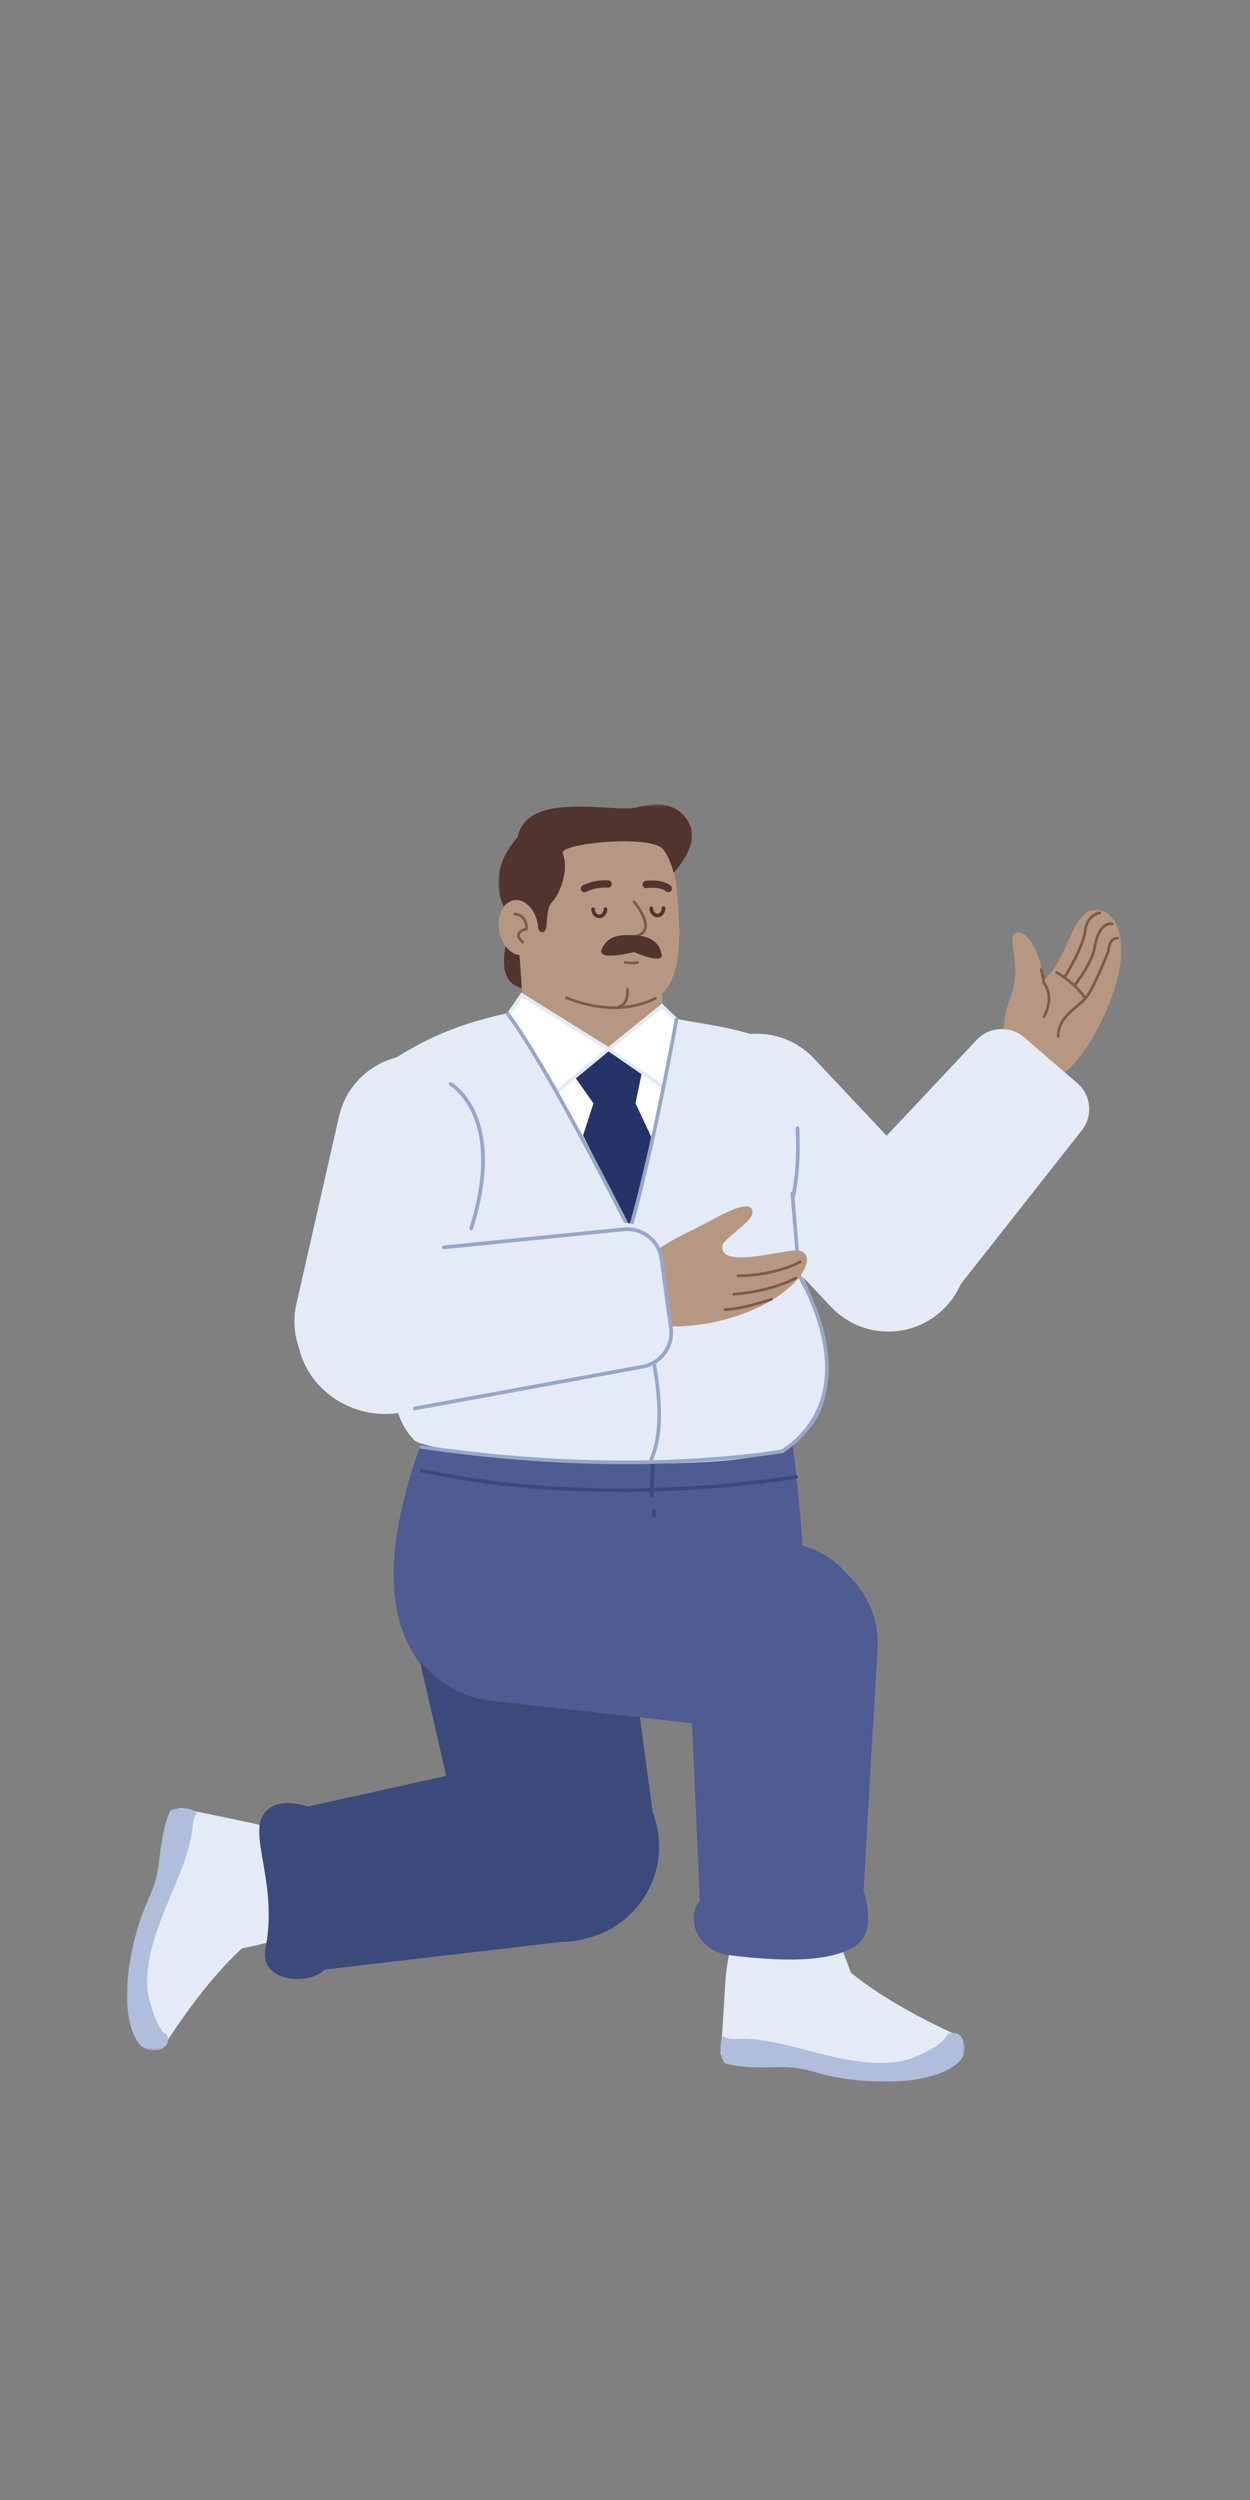<?xml version="1.0" encoding="UTF-8"?>
<svg width="512px" height="1024px" viewBox="0 0 512 1024" version="1.1" xmlns="http://www.w3.org/2000/svg" xmlns:xlink="http://www.w3.org/1999/xlink">
    <rect x="0" y="0" width="512" height="1024" fill="#808080" stroke="none"/>
    <!-- Generator: Sketch 61.2 (89653) - https://sketch.com -->
    <title>2.人物组件/1.商人/跪姿/介绍</title>
    <desc>Created with Sketch.</desc>
    <defs>
        <polygon id="path-1" points="0.286 1.367 48.821 1.367 48.821 72.677 0.286 72.677"></polygon>
        <polygon id="path-3" points="0 0.328 28.802 0.328 28.802 99.635 0 99.635"></polygon>
        <polygon id="path-5" points="0.614 0.321 79.983 0.321 79.983 52.79 0.614 52.79"></polygon>
        <polygon id="path-7" points="1.45 0.885 101.565 0.885 101.565 21 1.45 21"></polygon>
    </defs>
    <g id="2.人物组件/1.商人/跪姿/介绍" stroke="none" stroke-width="1" fill="none" fill-rule="evenodd">
        <g id="分组" transform="translate(410.5, 371.179)">
            <mask id="mask-2" fill="white">
                <use xlink:href="#path-1"></use>
            </mask>
            <g id="Clip-2"></g>
            <path d="M3.209,65.909 C3.209,65.909 -3.504,55.724 3.416,37.304 C8.619,23.451 1.158,12.519 5.739,10.901 C10.32,9.284 16.1,19.929 16.865,30.449 C26.196,22.358 27.528,7.127 35.111,2.34 C43.17,-2.748 60.296,11.793 37.232,53.63 C17.066,87.47 3.209,65.909 3.209,65.909" id="Fill-1" fill="#B69882" mask="url(#mask-2)"></path>
        </g>
        <path d="M426.265,396.584 C426.563,396.496 426.875,396.666 426.963,396.964 C427.437,398.577 427.746,399.954 427.921,401.097 L427.982,401.528 C428.017,401.794 428.039,402.014 428.052,402.191 L428.059,402.3 L428.096,402.345 C428.345,402.658 428.65,403.121 428.958,403.727 L429.073,403.961 C430.707,407.37 430.739,411.677 428.146,416.724 C428.004,417.001 427.665,417.109 427.389,416.967 C427.113,416.826 427.004,416.486 427.146,416.21 C429.574,411.484 429.544,407.547 428.059,404.447 C427.84,403.992 427.607,403.598 427.376,403.269 C427.241,403.077 427.14,402.952 427.09,402.897 C426.996,402.794 426.943,402.66 426.942,402.521 L426.936,402.36 C426.923,402.132 426.885,401.768 426.809,401.267 C426.641,400.174 426.344,398.847 425.884,397.282 C425.796,396.984 425.967,396.671 426.265,396.584 Z" id="Stroke-3" fill="#7C5B4D" fill-rule="nonzero"></path>
        <path d="M457.901,383.711 C458.211,383.725 458.452,383.987 458.439,384.297 C458.426,384.608 458.164,384.849 457.854,384.835 C456.457,384.776 455.562,385.597 455.027,387.096 C454.836,387.63 454.709,388.21 454.635,388.79 L454.6,389.109 C454.591,389.206 454.584,389.292 454.58,389.366 L454.573,389.55 L454.534,389.747 L454.195,390.605 L453.479,392.379 L453.281,392.862 C452.321,395.197 451.321,397.532 450.331,399.713 C449.954,400.542 449.586,401.335 449.227,402.085 L448.959,402.64 C447.702,405.227 446.606,407.199 445.707,408.425 C445.204,409.11 444.577,409.786 443.763,410.545 L443.448,410.834 C442.801,411.42 440.326,413.513 440.341,413.5 C436.034,417.218 434.086,420.151 433.972,424.512 C433.964,424.823 433.705,425.068 433.395,425.06 C433.084,425.052 432.839,424.793 432.847,424.483 C432.968,419.853 434.976,416.718 439.262,412.948 L439.685,412.582 C440.11,412.222 442.13,410.51 442.693,410 C443.612,409.168 444.286,408.459 444.8,407.759 C445.649,406.602 446.718,404.679 447.947,402.148 C448.385,401.246 448.84,400.276 449.307,399.248 C450.29,397.081 451.285,394.758 452.24,392.434 L452.809,391.038 L453.45,389.429 L453.456,389.311 C453.464,389.179 453.477,389.02 453.497,388.838 L453.519,388.648 C453.603,387.993 453.746,387.336 453.968,386.717 C454.625,384.876 455.833,383.72 457.677,383.707 L457.901,383.711 Z" id="Stroke-5" fill="#7C5B4D" fill-rule="nonzero"></path>
        <path d="M451.165,379.621 C452.602,378.046 454.155,377.611 455.476,377.83 L455.661,377.868 C455.686,377.874 455.707,377.88 455.725,377.885 C456.023,377.976 456.191,378.29 456.1,378.587 C456.019,378.855 455.757,379.017 455.488,378.981 L455.345,378.95 L455.291,378.94 C454.325,378.779 453.158,379.107 451.995,380.38 C450.622,381.884 449.532,384.483 448.866,388.4 C448.642,389.716 448.172,391.174 447.488,392.752 C446.811,394.313 445.939,395.959 444.917,397.652 C444.031,399.123 443.081,400.547 442.132,401.872 L441.745,402.407 C441.62,402.578 441.499,402.741 441.383,402.895 L440.861,403.58 C440.668,403.823 440.314,403.865 440.071,403.672 C439.827,403.479 439.786,403.125 439.978,402.882 L440.316,402.442 L440.837,401.742 C440.96,401.575 441.087,401.4 441.217,401.217 C442.151,399.915 443.084,398.514 443.954,397.071 C444.951,395.418 445.801,393.815 446.456,392.305 C447.107,390.803 447.55,389.429 447.757,388.211 C448.456,384.099 449.629,381.304 451.165,379.621 Z" id="Stroke-7" fill="#7C5B4D" fill-rule="nonzero"></path>
        <path d="M450.396,373.355 C450.705,373.323 450.981,373.548 451.012,373.857 C451.044,374.166 450.819,374.442 450.51,374.474 L450.346,374.499 C450.182,374.53 449.953,374.589 449.674,374.685 C449.014,374.913 448.352,375.271 447.734,375.786 C446.295,376.984 445.306,378.839 444.975,381.516 L444.936,381.87 C444.688,384.374 443.026,388.543 440.549,393.431 C439.641,395.223 438.68,396.988 437.892,398.338 L437.529,398.949 C437.343,399.256 437.184,399.508 437.062,399.689 L436.939,399.864 C436.903,399.914 436.869,399.956 436.838,399.991 L436.747,400.081 C436.726,400.098 436.699,400.116 436.632,400.158 L436.522,400.208 C436.38,400.262 436.309,400.224 435.922,400.015 L435.821,399.786 C435.793,399.718 435.786,399.683 435.788,399.645 L435.81,399.5 C435.813,399.483 435.817,399.469 435.825,399.442 C435.859,399.323 435.93,399.223 436.021,399.153 L436.099,399.102 L436.129,399.06 C436.264,398.86 436.454,398.556 436.681,398.176 L436.92,397.771 C437.698,396.44 438.647,394.695 439.545,392.922 L439.988,392.038 C442.084,387.802 443.504,384.18 443.791,381.981 L443.817,381.759 C444.13,378.602 445.281,376.364 447.014,374.922 C448.266,373.879 449.524,373.444 450.396,373.355 Z" id="Stroke-9" fill="#7C5B4D" fill-rule="nonzero"></path>
        <path d="M432.338,398.039 C432.491,397.768 432.835,397.674 433.105,397.827 L433.553,398.093 L433.684,398.172 C434.138,398.451 434.644,398.774 435.188,399.14 C436.742,400.186 438.296,401.362 439.749,402.645 C441.854,404.503 443.565,406.427 444.744,408.39 C444.904,408.657 444.817,409.002 444.551,409.162 C444.285,409.322 443.939,409.236 443.779,408.969 C442.667,407.117 441.03,405.276 439.005,403.488 C437.592,402.241 436.076,401.094 434.56,400.074 C434.029,399.717 433.537,399.402 433.096,399.132 L432.549,398.805 C432.279,398.652 432.185,398.309 432.338,398.039 Z" id="Stroke-11" fill="#7C5B4D" fill-rule="nonzero"></path>
        <path d="M103.486,746.8 L73.407,740.518 C73.407,740.518 68.385,753.445 68.226,766.226 C67.954,788.092 63.186,781.712 57.808,807.109 C53.071,829.478 62.338,845.57 68.349,836.227 C85.65,809.33 99.235,798.019 99.235,798.019 C99.235,798.019 134.815,791.801 139.888,778.016 C147.856,756.361 103.486,746.8 103.486,746.8" id="Fill-13" fill="#E4EBF7"></path>
        <g id="分组" transform="translate(52, 740.179)">
            <mask id="mask-4" fill="white">
                <use xlink:href="#path-3"></use>
            </mask>
            <g id="Clip-16"></g>
            <path d="M16.149,93.014 C16.149,93.014 12.866,92.66 9.204,79.067 C4.938,63.233 16.015,41.293 21.233,28.318 C29.271,8.333 25.451,6.026 28.802,2.528 C23.712,-1.622 17.872,1.375 17.872,1.375 C17.872,1.375 15,5.509 13.3,21.197 C11.602,36.883 7.402,36.197 2.792,55.523 C-3.704,82.748 2.439,97.414 7.984,99.106 C14.961,101.234 18.45,96.476 16.149,93.014" id="Fill-15" fill="#B0BEDC" mask="url(#mask-4)"></path>
        </g>
        <path d="M441.262,443.652 L419.443,424.878 C413.755,419.985 405.223,420.438 400.086,425.905 L338.766,491.173 C327.129,504.7 328.659,525.099 342.186,536.737 C355.711,548.374 376.111,546.844 387.75,533.319 L443.136,462.945 C447.775,457.05 446.95,448.545 441.262,443.652" id="Fill-17" fill="#E4EBF7"></path>
        <path d="M386.018,536.628 L386.018,536.628 C399.014,524.4 399.636,503.954 387.408,490.958 L333.414,433.574 C321.186,420.578 300.738,419.955 287.744,432.183 L287.742,432.183 C274.748,444.411 274.125,464.859 286.353,477.854 L340.347,535.238 C352.575,548.234 373.022,548.856 386.018,536.628" id="Fill-19" fill="#E4EBF7"></path>
        <path d="M207.623,385.685 C207.623,385.685 203.189,399.69 211.277,403.793 C218.384,407.396 225.251,406.115 225.949,396.389 C226.646,386.663 222.863,360.11 216.541,361.052 C210.22,361.992 207.623,385.685 207.623,385.685" id="Fill-21" fill="#51342D"></path>
        <path d="M243.346,413.384 C243.346,413.384 259.397,414.973 269.372,408.41 C281.345,400.532 277.825,374.963 277.438,366.616 C276.757,351.973 270.229,344.288 270.229,344.288 C270.229,344.288 263.632,332.024 237.995,332.414 C212.357,332.803 211.804,356.623 211.97,367.61 C212.137,378.598 215.239,399.418 222.155,405.005 C230.5,411.748 243.346,413.384 243.346,413.384" id="Fill-23" fill="#B69882"></path>
        <g id="分组" transform="translate(203.5, 329.179)">
            <mask id="mask-6" fill="white">
                <use xlink:href="#path-5"></use>
            </mask>
            <g id="Clip-26"></g>
            <path d="M72.425,28.302 C72.425,28.302 83.245,17.148 78.992,8.512 C74.74,-0.125 66.487,-0.915 57.364,1.513 C48.242,3.942 12.316,-5.708 8.552,13.702 C-6.757,30.879 4.787,45.516 4.787,45.516 C4.787,45.516 11.117,38.34 13.498,44.257 C15.877,50.175 17.731,54.19 19.534,52.332 C21.337,50.472 19.571,43.428 22.727,40.174 C25.883,36.921 29.708,26.974 26.969,20.292 C25.991,16.185 61.894,12.795 67.694,18.3 C70.628,21.084 72.425,28.302 72.425,28.302" id="Fill-25" fill="#51342D" mask="url(#mask-6)"></path>
        </g>
        <path d="M264.526,360.803 C268.007,360.399 270.758,360.766 272.832,361.655 C273.792,362.066 274.434,362.508 274.789,362.86 C275.378,363.443 275.382,364.393 274.799,364.981 C274.252,365.533 273.383,365.571 272.792,365.093 L272.677,364.991 C272.683,364.996 272.634,364.956 272.527,364.882 C272.305,364.729 272.015,364.568 271.652,364.412 C270.069,363.735 267.845,363.438 264.872,363.783 C264.049,363.879 263.304,363.289 263.209,362.466 C263.113,361.643 263.703,360.899 264.526,360.803 Z" id="Stroke-27" fill="#51342D" fill-rule="nonzero"></path>
        <path d="M240.264,361.948 C243.243,360.777 246.304,360.449 248.856,360.573 L249.203,360.595 C250.028,360.669 250.637,361.398 250.564,362.223 C250.494,362.999 249.845,363.585 249.081,363.589 L248.711,363.569 C246.546,363.464 243.88,363.749 241.362,364.74 C240.919,364.914 240.492,365.108 240.082,365.321 C239.346,365.703 238.441,365.416 238.059,364.681 C237.677,363.946 237.964,363.04 238.699,362.658 C239.204,362.396 239.726,362.16 240.264,361.948 Z" id="Stroke-29" fill="#51342D" fill-rule="nonzero"></path>
        <path d="M259.374,368.979 C259.611,368.778 259.966,368.806 260.167,369.043 L260.376,369.298 L260.634,369.624 C260.724,369.74 260.818,369.862 260.916,369.992 C261.472,370.73 262.029,371.535 262.549,372.381 C263.406,373.775 264.079,375.142 264.496,376.437 C266.036,381.21 263.897,384.269 257.15,384.372 C256.84,384.376 256.584,384.128 256.579,383.818 C256.574,383.507 256.822,383.251 257.133,383.247 C263.117,383.155 264.735,380.842 263.426,376.782 C263.039,375.584 262.404,374.294 261.59,372.97 C261.09,372.156 260.554,371.38 260.018,370.669 L259.747,370.316 L259.31,369.772 C259.108,369.535 259.137,369.18 259.374,368.979 Z" id="Stroke-31" fill="#7C5B4D" fill-rule="nonzero"></path>
        <path d="M271.783,371.219 C272.197,371.212 272.538,371.543 272.545,371.957 C272.576,373.989 271.169,375.704 269.333,375.732 C267.499,375.76 266.041,374.088 266.009,372.057 C266.003,371.642 266.333,371.301 266.748,371.295 C267.162,371.289 267.503,371.619 267.509,372.033 C267.529,373.287 268.365,374.246 269.31,374.232 C270.257,374.218 271.064,373.234 271.045,371.98 C271.038,371.566 271.369,371.225 271.783,371.219 Z" id="Stroke-33" fill="#51342D" fill-rule="nonzero"></path>
        <path d="M247.976,371.58 C248.391,371.573 248.732,371.904 248.738,372.318 C248.769,374.351 247.363,376.065 245.528,376.093 C243.693,376.123 242.234,374.451 242.203,372.418 C242.196,372.004 242.527,371.663 242.941,371.656 C243.355,371.65 243.696,371.98 243.702,372.395 C243.722,373.65 244.559,374.609 245.505,374.593 C246.451,374.579 247.258,373.596 247.238,372.341 C247.232,371.927 247.562,371.586 247.976,371.58 Z" id="Stroke-35" fill="#51342D" fill-rule="nonzero"></path>
        <path d="M269.261,384.882 L271.504,411.341 C272.782,426.425 262.084,439.893 247.102,442.065 L247.102,442.065 C230.612,444.453 215.579,432.302 214.459,415.679 L212.617,388.361 L269.261,384.882 Z" id="Fill-37" fill="#B69882"></path>
        <path d="M270.753,390.078 C270.753,390.078 270.074,383.89 261.074,383.185 C254.138,382.642 249.2,383.02 246.536,388.555 C243.873,394.09 259.769,389.964 259.769,389.964 C259.769,389.964 273.132,395.995 270.753,390.078" id="Fill-39" fill="#51342D"></path>
        <path d="M204.484,381.255 C205.525,387.445 209.907,391.868 214.272,391.135 C218.635,390.401 221.329,384.787 220.288,378.596 C219.247,372.406 214.864,367.983 210.501,368.716 C206.137,369.45 203.443,375.064 204.484,381.255" id="Fill-41" fill="#B69882"></path>
        <path d="M231.468,408.479 C231.584,408.191 231.911,408.051 232.199,408.166 C244.533,413.1 255.237,413.132 263.892,410.238 C265.134,409.823 266.217,409.378 267.133,408.935 L267.578,408.713 L267.956,408.511 C268.091,408.436 268.179,408.385 268.22,408.359 C268.483,408.195 268.83,408.276 268.994,408.54 C269.159,408.803 269.078,409.15 268.814,409.314 L268.502,409.495 L268.096,409.712 C267.95,409.787 267.792,409.866 267.623,409.948 C266.664,410.412 265.537,410.874 264.248,411.305 C255.35,414.281 244.373,414.247 231.781,409.211 C231.493,409.095 231.353,408.768 231.468,408.479 Z" id="Stroke-43" fill="#7C5B4D" fill-rule="nonzero"></path>
        <path d="M256.941,404.652 C257.25,404.619 257.527,404.843 257.56,405.152 L257.58,405.421 C257.646,406.514 257.572,407.761 257.249,408.96 C256.697,411.009 255.516,412.434 253.565,412.855 C253.262,412.92 252.962,412.727 252.897,412.423 C252.832,412.12 253.025,411.82 253.328,411.755 C254.808,411.436 255.71,410.347 256.163,408.667 C256.418,407.723 256.499,406.722 256.472,405.821 L256.444,405.304 C256.443,405.291 256.442,405.28 256.441,405.271 C256.408,404.962 256.632,404.685 256.941,404.652 Z" id="Stroke-45" fill="#7C5B4D" fill-rule="nonzero"></path>
        <path d="M210.814,373.812 C211.543,373.807 212.553,374.018 213.56,374.662 C215.213,375.718 216.215,377.617 216.259,380.488 C216.263,380.749 216.087,380.978 215.833,381.042 C213.819,381.548 212.953,382.22 212.907,382.962 C212.867,383.613 213.413,384.484 214.468,385.489 C214.692,385.704 214.701,386.06 214.486,386.285 C214.272,386.509 213.916,386.518 213.691,386.303 C212.415,385.086 211.718,383.975 211.784,382.892 C211.862,381.641 212.938,380.715 215.018,380.099 L215.118,380.07 L215.108,379.899 C214.963,377.848 214.24,376.512 213.118,375.719 L212.955,375.61 C212.492,375.315 211.995,375.125 211.495,375.02 C211.243,374.967 211.036,374.944 210.898,374.939 L210.823,374.937 C210.515,374.942 210.259,374.694 210.254,374.383 C210.25,374.104 210.451,373.869 210.717,373.821 L210.814,373.812 Z" id="Stroke-47" fill="#7C5B4D" fill-rule="nonzero"></path>
        <path d="M261.022,393.646 C261.321,393.561 261.632,393.734 261.718,394.033 C261.803,394.331 261.63,394.643 261.331,394.728 C260.792,394.882 260.163,394.966 259.46,394.991 C258.643,395.021 257.775,394.971 256.919,394.871 L256.445,394.809 C256.261,394.783 256.112,394.759 256.008,394.74 C255.702,394.685 255.499,394.392 255.555,394.086 C255.61,393.781 255.903,393.578 256.209,393.633 L256.607,393.696 C256.736,393.714 256.884,393.734 257.05,393.753 C257.853,393.848 258.667,393.894 259.419,393.867 C260.038,393.844 260.581,393.772 261.022,393.646 Z" id="Stroke-49" fill="#7C5B4D" fill-rule="nonzero"></path>
        <path d="M324.112,587.244 C324.112,587.244 331.144,639.566 328.611,658.149 C326.077,676.731 276.201,702.252 247.521,703.761 C223.447,705.029 133.489,710.097 169.761,599.069 C172.656,590.207 175.674,586.4 175.674,586.4 C175.674,586.4 311.442,587.244 324.112,587.244" id="Fill-51" fill="#4E5C93"></path>
        <path d="M290.092,674.269 C290.329,673.929 290.797,673.846 291.136,674.083 C291.476,674.32 291.559,674.787 291.322,675.127 L291.219,675.268 C291.115,675.405 290.965,675.591 290.767,675.821 C290.315,676.347 289.754,676.929 289.08,677.553 C287.169,679.324 284.724,681.09 281.694,682.733 C273.086,687.404 261.53,690.2 246.627,690.2 C246.212,690.2 245.877,689.865 245.877,689.45 C245.877,689.036 246.212,688.7 246.627,688.7 C261.286,688.7 272.595,685.964 280.979,681.415 C283.897,679.832 286.24,678.14 288.061,676.453 C288.693,675.867 289.214,675.325 289.631,674.842 L289.817,674.621 C289.954,674.456 290.045,674.336 290.092,674.269 Z" id="Stroke-53" fill="#3B4A7A" fill-rule="nonzero"></path>
        <path d="M267.885,618.199 C268.299,618.19 268.642,618.519 268.651,618.933 L268.654,619.169 C268.667,620.362 268.649,622.014 268.575,624.062 L268.559,624.507 C268.428,627.893 268.174,631.573 267.768,635.469 C266.65,646.197 264.576,656.85 261.312,666.809 C259.936,671.008 258.368,675.01 256.597,678.789 C256.421,679.164 255.974,679.325 255.599,679.149 C255.224,678.974 255.063,678.527 255.238,678.152 C256.983,674.431 258.529,670.485 259.887,666.342 C263.114,656.494 265.168,645.942 266.276,635.314 C266.642,631.803 266.883,628.469 267.021,625.371 L267.06,624.449 C267.123,622.814 267.152,621.421 267.157,620.3 L267.151,618.965 C267.142,618.551 267.471,618.208 267.885,618.199 Z" id="Stroke-55" fill="#3B4A7A" fill-rule="nonzero"></path>
        <path d="M208.125,669.253 C208.315,668.925 208.717,668.795 209.059,668.936 L209.15,668.981 L235.335,684.185 C235.694,684.393 235.815,684.852 235.607,685.21 C235.417,685.539 235.015,685.668 234.674,685.528 L234.582,685.482 L208.397,670.278 C208.039,670.07 207.917,669.611 208.125,669.253 Z" id="Stroke-57" fill="#3B4A7A" fill-rule="nonzero"></path>
        <path d="M172.032,602.245 C172.118,601.84 172.517,601.582 172.922,601.667 C173.609,601.813 174.298,601.957 174.989,602.099 C217.742,610.868 263.304,611.34 305.636,606.88 L307.701,606.658 C312.116,606.172 316.147,605.663 319.754,605.151 L321.566,604.889 C322.046,604.818 322.505,604.749 322.941,604.682 L325.228,604.318 L325.946,604.196 C326.353,604.124 326.743,604.396 326.815,604.804 C326.887,605.212 326.615,605.601 326.208,605.673 L324.811,605.906 L323.17,606.165 C322.437,606.277 321.644,606.395 320.793,606.518 L319.121,606.755 C315.151,607.308 310.691,607.856 305.793,608.372 C263.321,612.847 217.614,612.373 174.688,603.568 C173.994,603.426 173.301,603.281 172.61,603.135 C172.205,603.049 171.946,602.651 172.032,602.245 Z" id="Stroke-59" fill="#3B4A7A" fill-rule="nonzero"></path>
        <path d="M267.769,587.339 C268.148,587.352 268.452,587.645 268.489,588.012 L268.492,588.114 L267.648,612.611 C267.634,613.025 267.286,613.349 266.872,613.334 C266.493,613.321 266.189,613.028 266.152,612.661 L266.149,612.559 L266.993,588.062 C267.007,587.648 267.355,587.324 267.769,587.339 Z" id="Stroke-61" fill="#3B4A7A" fill-rule="nonzero"></path>
        <path d="M202.638,611.388 C202.848,611.031 203.308,610.913 203.665,611.123 C204.022,611.334 204.14,611.793 203.93,612.15 C201.155,616.851 198.113,620.912 194.846,624.375 C189.061,630.506 182.852,634.508 176.635,636.792 C174.452,637.595 172.421,638.125 170.595,638.435 C169.951,638.544 169.378,638.618 168.882,638.662 L168.395,638.698 C168.335,638.702 168.284,638.703 168.245,638.704 C167.831,638.713 167.488,638.385 167.479,637.97 C167.47,637.556 167.799,637.213 168.213,637.205 L168.411,637.195 C168.5,637.189 168.612,637.181 168.747,637.169 C169.205,637.127 169.739,637.058 170.344,636.956 C172.082,636.661 174.023,636.154 176.118,635.384 C182.122,633.178 188.134,629.303 193.755,623.345 C196.945,619.964 199.92,615.993 202.638,611.388 Z" id="Stroke-63" fill="#3B4A7A" fill-rule="nonzero"></path>
        <path d="M323.492,586.494 C323.906,586.494 324.242,586.83 324.242,587.244 C324.242,587.624 323.96,587.938 323.594,587.988 L323.492,587.994 L174.828,587.994 C174.414,587.994 174.078,587.659 174.078,587.244 C174.078,586.865 174.36,586.551 174.726,586.501 L174.828,586.494 L323.492,586.494 Z" id="Stroke-65" fill="#3B4A7A" fill-rule="nonzero"></path>
        <path d="M236.471,794.825 L236.471,794.825 C215.889,798.472 196.062,785.342 191.384,764.971 L172.842,684.226 C167.334,660.239 183.029,636.527 207.261,632.227 C231.348,627.952 254.148,644.593 257.423,668.836 L268.511,750.937 C271.328,771.793 257.192,791.155 236.471,794.825" id="Fill-67" fill="#3B4A7A"></path>
        <path d="M269.404,749.619 C273.205,771.525 257.833,792.128 235.75,794.714 C193.334,799.68 132.949,806.736 132.949,806.736 L132.947,806.736 C126.62,813.464 105.986,811.959 108.733,798.107 C113.756,772.763 102.644,753.456 107.408,744.128 C112.172,734.801 126.122,739.955 126.128,739.956 C126.128,739.956 182.47,727.521 222.733,718.451 C244.34,713.585 265.618,727.797 269.404,749.619" id="Fill-69" fill="#3B4A7A"></path>
        <path d="M297.155,811.007 L295.241,841.675 C295.241,841.675 308.753,844.798 321.426,843.127 C343.106,840.268 337.475,845.899 363.378,847.588 C386.195,849.076 400.797,837.602 390.689,832.99 C361.595,819.715 348.455,807.887 348.455,807.887 C348.455,807.887 337.212,773.563 322.844,770.515 C300.27,765.727 297.155,811.007 297.155,811.007" id="Fill-71" fill="#E4EBF7"></path>
        <g id="分组" transform="translate(293.5, 831.679)">
            <mask id="mask-8" fill="white">
                <use xlink:href="#path-7"></use>
            </mask>
            <g id="Clip-74"></g>
            <path d="M94.216,1.943 C94.216,1.943 94.334,5.243 81.404,10.812 C66.344,17.3 43.045,9.474 29.456,6.167 C8.528,1.07 6.791,5.181 2.849,2.366 C-0.53,7.997 3.272,13.346 3.272,13.346 C3.272,13.346 7.774,15.599 23.545,15.036 C39.311,14.472 39.235,18.726 59.021,20.526 C86.896,23.06 100.531,14.882 101.413,9.152 C102.521,1.943 97.312,-0.829 94.216,1.943" id="Fill-73" fill="#B0BEDC" mask="url(#mask-8)"></path>
        </g>
        <path d="M356.167,677.138 L356.167,677.138 C359.827,656.174 345.985,636.154 325.08,632.174 L214.297,611.083 C190.545,606.56 167.689,622.358 163.522,646.175 C159.217,670.792 176.574,693.934 201.409,696.695 L313.491,709.154 C333.94,711.428 352.63,697.406 356.167,677.138" id="Fill-75" fill="#4E5C93"></path>
        <path d="M321.212,634.518 C298.979,634.267 281.099,652.734 282.076,674.946 C283.952,717.61 286.639,778.348 286.639,778.348 L286.639,778.35 C281.008,785.67 285.016,799.116 299.027,800.874 C325.843,804.235 342.579,802.747 351.025,796.552 C359.47,790.36 353.653,774.412 353.65,774.406 L353.65,775.906 C353.65,775.906 356.921,716.802 359.438,675.607 C360.79,653.5 343.358,634.768 321.212,634.518" id="Fill-77" fill="#4E5C93"></path>
        <path d="M328.188,521.734 C328.188,521.734 356.063,574.103 322.275,592.687 C297.93,606.077 176.004,596.629 169.67,589.871 C154.611,573.808 165.18,554.704 163.214,519.224 C161.42,486.872 135.489,456.208 153.762,438.955 C176.568,422.483 194,418.079 210.093,414.484 C223.985,411.38 232.532,434.596 245.991,434.756 C257.163,434.89 262.377,413.359 272.439,416.149 C287.136,420.224 304.536,419.527 325.655,431.353 C325.655,431.353 332.459,458.765 323.984,494.447 C323.984,494.447 329.72,507.485 328.188,521.734" id="Fill-79" fill="#E4EBF7"></path>
        <path d="M273.262,423.244 C273.262,423.244 269.097,476.738 258.538,501.656 C229.255,447.596 210.243,415.052 209.406,414.935 L246.994,432.251 L273.262,423.244 Z" id="Fill-81" fill="#FFFFFF"></path>
        <polygon id="Fill-83" fill="#253368" points="262.885 439.402 249.793 429.688 235.433 441.091 243.229 452.146 260.228 452.242"></polygon>
        <polygon id="Fill-85" fill="#253368" points="267.279 466.829 260.051 451.343 243.035 452.072 238.829 465.053 257.975 503.345"></polygon>
        <polygon id="Fill-87" fill="#FFFFFF" points="270.927 444.218 248.401 430.14 270.645 414.09 274.305 417.75"></polygon>
        <polygon id="Fill-89" fill="#FFFFFF" points="248.402 430.14 228.692 444.78 208.983 414.936 213.207 409.867"></polygon>
        <polygon id="Fill-91" fill="#FFFFFF" points="271.754 445.314 249.247 429.717 271.142 412.041 278.15 418.829"></polygon>
        <path d="M278.98,418.588 L271.187,411.041 L247.996,429.763 L272.226,446.554 L278.98,418.588 Z M271.097,413.041 L277.32,419.069 L271.282,444.074 L250.497,429.671 L271.097,413.041 Z" id="Stroke-93" fill="#E4EBF7" fill-rule="nonzero"></path>
        <polygon id="Fill-95" fill="#FFFFFF" points="249.246 429.717 228.252 447.003 208.403 415.328 213.71 407.537"></polygon>
        <path d="M250.528,429.633 L213.496,406.519 L207.507,415.311 L228.07,448.125 L250.528,429.633 Z M213.923,408.555 L247.964,429.801 L228.434,445.882 L209.298,415.344 L213.923,408.555 Z" id="Stroke-97" fill="#E4EBF7" fill-rule="nonzero"></path>
        <path d="M258.481,501.471 C258.859,501.442 259.194,501.7 259.271,502.061 L259.286,502.162 L261.535,531.755 L261.9,532.797 L262.18,533.622 C262.42,534.337 262.677,535.123 262.948,535.973 C264.031,539.374 265.114,543.119 266.124,547.096 C268.243,555.432 269.757,563.648 270.406,571.343 C271.341,582.436 270.414,591.727 267.207,598.634 C267.033,599.01 266.587,599.173 266.211,598.998 C265.835,598.824 265.672,598.378 265.846,598.002 C268.923,591.375 269.827,582.326 268.912,571.469 C268.27,563.865 266.77,555.727 264.671,547.465 C263.759,543.877 262.788,540.48 261.812,537.357 L261.519,536.428 C261.25,535.586 260.996,534.808 260.758,534.1 L260.257,532.637 L260.091,532.17 L260.047,531.97 L257.79,502.276 C257.758,501.863 258.068,501.503 258.481,501.471 Z" id="Stroke-99" fill="#96A7CA" fill-rule="nonzero"></path>
        <path d="M324.485,488.068 C324.863,488.037 325.199,488.292 325.279,488.653 L325.294,488.754 L328.074,522.337 L328.381,522.852 L328.479,523.02 C328.871,523.696 329.308,524.482 329.778,525.37 C331.119,527.902 332.459,530.743 333.71,533.827 C338.08,544.599 340.285,555.512 339.147,565.727 C337.826,577.574 332.046,587.552 321.004,594.999 C320.92,595.056 320.824,595.095 320.724,595.114 L319.598,595.311 L318.484,595.494 C317.825,595.6 317.1,595.711 316.308,595.828 L314.924,596.028 C311.625,596.494 307.848,596.957 303.616,597.393 L301.299,597.624 C265.216,601.131 221.559,600.615 172.657,593.428 C172.247,593.368 171.964,592.987 172.024,592.577 C172.084,592.167 172.465,591.884 172.875,591.944 C222.174,599.19 266.121,599.638 302.31,596.017 L303.462,595.901 C307.976,595.436 311.967,594.941 315.408,594.444 L316.089,594.344 C317.345,594.159 318.433,593.987 319.348,593.832 L320.291,593.668 L320.662,593.416 C330.842,586.374 336.23,577.102 337.593,566.095 L337.656,565.561 C338.763,555.632 336.604,544.952 332.32,534.39 C331.089,531.356 329.771,528.561 328.452,526.072 L328.003,525.236 C327.785,524.835 327.575,524.46 327.376,524.112 L326.925,523.336 C326.828,523.173 326.755,523.052 326.707,522.975 C326.664,522.908 326.633,522.834 326.614,522.757 L326.595,522.64 L323.799,488.878 C323.765,488.465 324.072,488.102 324.485,488.068 Z" id="Stroke-101" fill="#96A7CA" fill-rule="nonzero"></path>
        <path d="M207.529,414.73 C207.86,414.481 208.33,414.547 208.58,414.877 C213.701,421.663 220.581,432.8 228.794,447.326 C230.302,449.992 231.845,452.756 233.419,455.609 C238.824,465.402 244.385,475.847 249.83,486.336 L252.377,491.261 C253.28,493.015 254.146,494.704 254.971,496.319 L257.07,500.447 L257.786,501.864 L258.068,500.877 C260.28,493.059 262.606,483.736 265.006,473.215 L265.263,472.084 C267.799,460.899 270.288,448.964 272.64,436.982 L273.698,431.54 C274.21,428.88 274.69,426.351 275.133,423.978 L276.184,418.275 L276.316,417.542 C276.389,417.134 276.779,416.862 277.187,416.935 C277.594,417.008 277.866,417.398 277.793,417.805 L276.934,422.5 L276.093,426.991 C275.622,429.48 275.117,432.115 274.581,434.872 C272.245,446.87 269.766,458.869 267.233,470.166 L266.726,472.415 C264.316,483.043 261.977,492.487 259.749,500.439 L259.511,501.285 C259.237,502.255 258.964,503.199 258.694,504.12 C258.502,504.773 257.609,504.853 257.304,504.244 L255.65,500.964 L253.22,496.188 C252.103,494.004 250.914,491.692 249.663,489.273 L247.332,484.783 C242.266,475.062 237.118,465.416 232.106,456.334 C231.058,454.434 230.024,452.575 229.005,450.758 L227.489,448.064 C219.306,433.592 212.454,422.5 207.383,415.781 C207.133,415.45 207.199,414.98 207.529,414.73 Z" id="Stroke-103" fill="#96A7CA" fill-rule="nonzero"></path>
        <path d="M230.364,537.07 C248.799,533.525 264.395,533.5 276.725,535.589 C278.31,535.858 279.711,536.144 280.923,536.432 L281.369,536.54 C281.645,536.609 281.9,536.675 282.131,536.737 L282.778,536.919 C282.87,536.946 282.938,536.967 282.982,536.982 C283.377,537.109 283.593,537.531 283.466,537.925 C283.339,538.32 282.916,538.536 282.522,538.409 L282.152,538.299 L281.74,538.185 C281.592,538.145 281.434,538.104 281.267,538.061 L281.008,537.996 C279.733,537.68 278.22,537.364 276.474,537.068 C264.317,535.008 248.901,535.033 230.647,538.543 C230.241,538.621 229.848,538.355 229.769,537.948 C229.691,537.541 229.957,537.148 230.364,537.07 Z" id="Stroke-105" fill="#96A7CA" fill-rule="nonzero"></path>
        <path d="M273.365,526.963 C273.383,527.377 273.063,527.727 272.649,527.745 L269.967,527.858 L267.214,527.966 C265.961,528.014 264.672,528.061 263.365,528.106 L261.049,528.183 C259.904,528.22 258.782,528.254 257.686,528.284 L254.134,528.374 C247.947,528.512 243.555,528.504 241.57,528.305 C241.158,528.264 240.858,527.896 240.899,527.484 C240.94,527.072 241.308,526.771 241.72,526.812 L242.032,526.84 C244.353,527.026 249.488,527.001 256.561,526.814 L258.747,526.753 C259.858,526.721 260.994,526.685 262.151,526.646 L265.255,526.538 L272.582,526.247 C272.996,526.228 273.347,526.549 273.365,526.963 Z" id="Stroke-107" fill="#96A7CA" fill-rule="nonzero"></path>
        <path d="M326.616,461.352 C327.03,461.333 327.381,461.653 327.4,462.067 C327.877,472.496 327.37,482.087 325.589,490.181 C325.5,490.585 325.1,490.841 324.696,490.752 C324.291,490.663 324.035,490.263 324.124,489.858 C325.873,481.912 326.373,472.445 325.902,462.136 C325.883,461.722 326.203,461.371 326.616,461.352 Z" id="Stroke-109" fill="#96A7CA" fill-rule="nonzero"></path>
        <path d="M145.753,572.786 L145.753,572.786 C163.153,576.738 180.463,565.836 184.416,548.435 L201.867,471.599 C205.819,454.199 194.917,436.889 177.516,432.938 C160.116,428.985 142.806,439.887 138.853,457.287 L121.402,534.123 C117.45,551.523 128.352,568.833 145.753,572.786" id="Fill-111" fill="#E4EBF7"></path>
        <path d="M183.931,443.656 C184.134,443.29 184.595,443.159 184.96,443.362 C185.415,443.615 186.179,444.138 187.146,444.968 C188.741,446.337 190.332,448.087 191.813,450.254 C199.515,461.524 201.347,478.834 193.762,503.374 C193.638,503.773 193.215,503.996 192.815,503.873 C192.416,503.75 192.192,503.326 192.316,502.927 C199.771,478.807 197.99,461.975 190.564,451.108 C189.159,449.053 187.658,447.401 186.161,446.117 C185.728,445.745 185.321,445.428 184.95,445.162 L184.731,445.009 C184.481,444.837 184.308,444.731 184.225,444.685 C183.859,444.482 183.728,444.021 183.931,443.656 Z" id="Stroke-113" fill="#96A7CA" fill-rule="nonzero"></path>
        <path d="M293.606,541.317 C293.606,541.317 266.74,547.718 258.598,537.611 C251.224,528.458 261.629,517.468 261.629,517.468 C261.629,517.468 270.742,509.803 282.796,504.219 C290.696,500.558 304.675,491.363 307.636,494.904 C311.494,499.519 295.667,506.589 295.799,510.964 C296.069,519.829 322.141,511.329 327.109,512.22 C336.818,513.961 325.892,533.883 293.606,541.317" id="Fill-115" fill="#B69882"></path>
        <path d="M327.511,516.354 C327.787,516.21 328.126,516.318 328.27,516.593 C328.413,516.869 328.306,517.209 328.03,517.352 C326.398,518.2 324.668,518.952 322.854,519.611 C318.551,521.176 313.949,522.171 309.32,522.71 C307.646,522.904 306.067,523.027 304.618,523.091 L304.01,523.114 C303.528,523.131 303.11,523.138 302.76,523.14 L302.292,523.138 C301.981,523.131 301.735,522.874 301.741,522.564 C301.747,522.284 301.956,522.056 302.224,522.018 L302.322,522.013 L302.97,522.013 C303.336,522.009 303.769,521.999 304.264,521.979 L304.568,521.967 C305.992,521.904 307.544,521.784 309.19,521.592 C313.738,521.063 318.256,520.086 322.47,518.554 C324.239,517.91 325.924,517.179 327.511,516.354 Z" id="Stroke-117" fill="#7C5B4D" fill-rule="nonzero"></path>
        <path d="M325.7,522.988 C325.969,522.833 326.313,522.925 326.468,523.194 C326.624,523.463 326.532,523.807 326.263,523.962 L325.938,524.14 L325.685,524.272 C325.217,524.513 324.663,524.781 324.024,525.068 C322.204,525.887 320.066,526.705 317.624,527.468 C312.566,529.048 306.885,530.182 300.632,530.678 C300.323,530.703 300.052,530.471 300.027,530.162 C300.003,529.852 300.234,529.581 300.543,529.557 C306.71,529.068 312.309,527.95 317.289,526.395 C319.687,525.645 321.783,524.843 323.562,524.042 L324.155,523.77 C324.437,523.638 324.698,523.511 324.937,523.39 L325.503,523.097 C325.591,523.05 325.657,523.013 325.7,522.988 Z" id="Stroke-119" fill="#7C5B4D" fill-rule="nonzero"></path>
        <path d="M315.838,531.602 C316.131,531.501 316.451,531.656 316.553,531.95 C316.654,532.244 316.499,532.564 316.205,532.665 C310.854,534.515 306.102,535.722 302.004,536.411 C300.725,536.626 299.591,536.776 298.607,536.873 L298.245,536.906 C297.964,536.931 297.711,536.95 297.486,536.963 L297.06,536.984 C297.003,536.986 296.959,536.987 296.929,536.988 C296.618,536.992 296.363,536.743 296.359,536.432 C296.355,536.122 296.604,535.867 296.915,535.863 L297.216,535.852 L297.643,535.826 C297.798,535.815 297.966,535.802 298.146,535.786 L298.865,535.715 C299.736,535.621 300.721,535.486 301.817,535.302 C305.854,534.623 310.546,533.431 315.838,531.602 Z" id="Stroke-121" fill="#7C5B4D" fill-rule="nonzero"></path>
        <path d="M274.86,544.404 L270.359,513.78 C269.184,505.799 261.633,500.114 253.226,500.883 L152.877,510.075 C132.986,512.739 119.124,530.288 121.914,549.272 C124.706,568.256 143.093,581.486 162.986,578.822 L262.109,561.303 C270.413,559.836 276.033,552.387 274.86,544.404" id="Fill-123" fill="#E4EBF7"></path>
        <path d="M255.423,502.78 C263.322,502.045 270.396,507.472 271.613,515.145 L271.66,515.461 L275.551,543.979 C276.607,551.713 271.366,558.921 263.628,560.486 L263.308,560.547 L169.993,577.658 C169.582,577.733 169.188,577.461 169.112,577.05 C169.043,576.673 169.266,576.31 169.621,576.195 L169.72,576.169 L263.037,559.058 C270.055,557.791 274.868,551.406 274.09,544.494 L274.051,544.184 L270.161,515.666 C269.214,508.739 262.956,503.765 255.886,504.261 L255.569,504.287 L181.932,511.667 C181.516,511.708 181.145,511.405 181.104,510.989 C181.066,510.608 181.317,510.264 181.68,510.178 L181.781,510.161 L255.423,502.78 Z" id="Stroke-125" fill="#96A7CA" fill-rule="nonzero"></path>
    </g>
</svg>